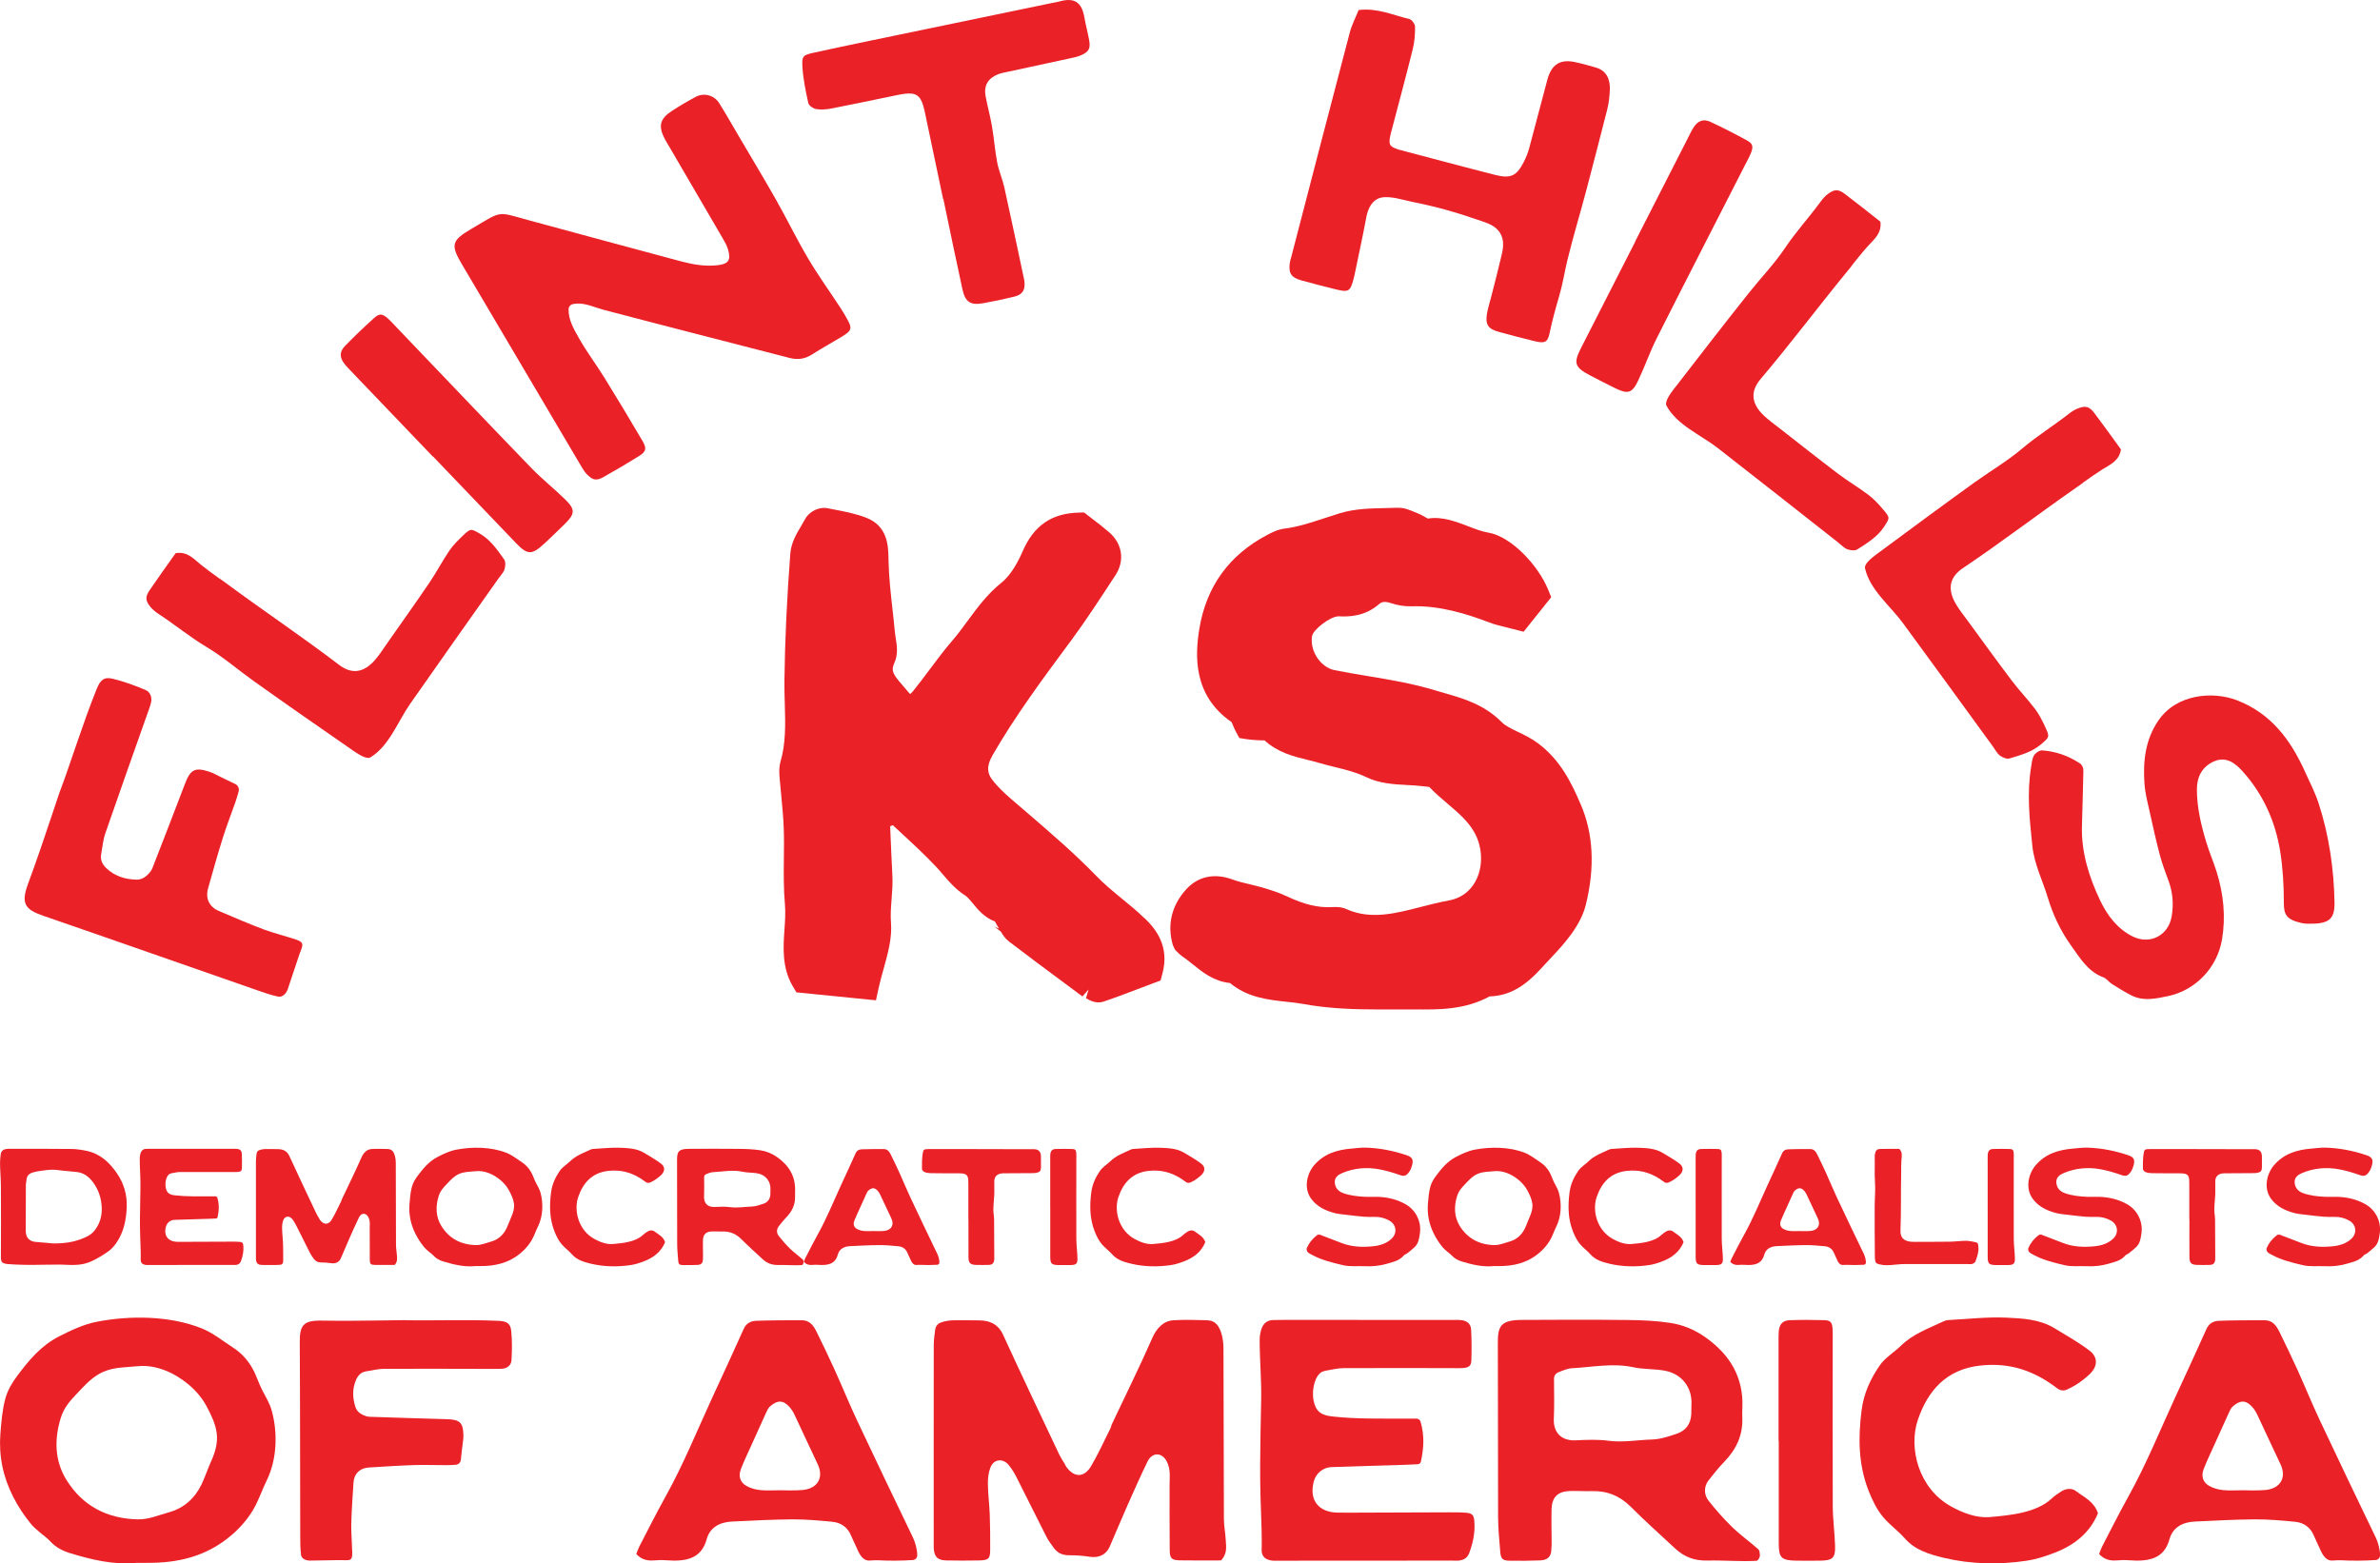 <?xml version="1.0" encoding="UTF-8"?>
<svg id="b" data-name="Layer 1" xmlns="http://www.w3.org/2000/svg" viewBox="0 0 937.66 616">
  <defs>
    <style>
      .c {
        fill: #ea2127;
      }
    </style>
  </defs>
  <g>
    <path class="c" d="M92.67,308.91c1.11.53,1.68,1.8,1.34,2.98-.41,1.45-.79,2.78-1.24,4.08-1.62,4.66-3.45,9.26-4.93,13.97-2.08,6.64-3.97,13.34-5.85,20.04-1.13,4.04.42,7.33,4.22,8.95,5.98,2.55,11.95,5.14,18.03,7.41,3.01,1.12,9.27,2.82,12.34,3.85,3.99,1.34,2.4,2.64,1.12,6.6-1.6,4.96-2.7,7.9-4.3,12.88-.55,1.69-2.06,3.37-3.79,3.02-2.59-.53-5.49-1.54-7.97-2.4-28.18-9.78-56.31-19.72-84.51-29.42-7.35-2.53-8.98-4.87-6.03-12.78,3.52-9.44,6.69-19.02,9.91-28.57.83-2.44,2.69-8.17,2.98-8.72,3.43-9.04,8.73-25.98,13.86-38.73.08-.19.14-.39.22-.57,1.48-3.64,2.94-4.89,6.43-4.04,4.35,1.06,8.6,2.62,12.73,4.36,2,.83,2.81,2.94,2.23,5.2-.41,1.59-1.01,3.13-1.56,4.68-5.48,15.52-11.01,31.02-16.38,46.58-.92,2.67-1.18,5.56-1.67,8.37-.4,2.23.54,4.03,2.1,5.49,3.27,3.07,7.26,4.33,11.68,4.46,2.54.07,4.22-1.39,5.65-3.19.62-.78.95-1.81,1.32-2.76,4.08-10.52,8.18-21.02,12.18-31.57,2.22-5.86,3.93-6.91,9.76-4.98.72.24,1.42.55,2.09.89,2.93,1.5,4.96,2.46,8.05,3.93h0Z"/>
    <path class="c" d="M144.98,298.62c-2.2-.08-5.83-2.85-7.17-3.77-12.65-8.75-25.27-17.53-37.8-26.46-6.25-4.46-12.06-9.53-18.66-13.48-6.6-3.95-12.42-8.78-18.82-12.97-1.18-.77-2.34-1.69-3.24-2.77-2.02-2.46-2.14-3.96-.31-6.66,3.34-4.94,6.84-9.76,10.2-14.53,4.55-.83,7.01,2.12,9.83,4.41,2.34,1.9,4.8,3.67,7.25,5.44.64.46,1.51.92,2.09,1.44,15.65,11.55,30.34,21.35,45.15,32.64,4.34,3.31,9.27,4,14.44-2.1,1.72-2.04,3.17-4.31,4.7-6.5,5.55-7.92,11.16-15.79,16.59-23.8,2.75-4.05,5.03-8.43,7.77-12.49,1.47-2.17,3.39-4.07,5.29-5.89,3.19-3.05,3.27-2.86,6.73-.87,4.25,2.44,6.87,6.36,9.59,10.15.65.91.53,2.73.14,3.94-.41,1.31-1.54,2.4-2.37,3.58-11.62,16.48-23.29,32.92-34.83,49.45-4.84,6.93-8.12,16.42-15.59,21.03-.27.17-.61.24-.99.22Z"/>
    <path class="c" d="M170.54,179.91c-10.48-10.94-20.95-21.88-31.42-32.83-1.13-1.18-2.3-2.33-3.33-3.61-2.01-2.51-2.13-4.83.08-7.1,3.71-3.83,7.59-7.52,11.55-11.09,2.06-1.86,3.22-1.71,5.35.17,1.23,1.08,2.31,2.32,3.44,3.5,17.69,18.49,35.32,37.03,53.1,55.43,4.23,4.38,9.06,8.19,13.42,12.47,3.98,3.92,3.83,5.63-.26,9.65-2.64,2.59-5.3,5.15-8.01,7.67-4.92,4.57-6.64,4.54-11.15-.16-10.91-11.37-21.8-22.76-32.7-34.15l-.06.06Z"/>
    <path class="c" d="M225.54,119.88c-.9.21-1.52,1.02-1.54,1.94-.05,4.28,2.06,7.79,3.94,11.16,3.07,5.5,6.92,10.56,10.24,15.93,5.07,8.19,10.02,16.44,14.9,24.74,1.81,3.07,1.5,4.29-1.4,6.09-4.53,2.83-9.14,5.54-13.8,8.16-2.82,1.59-4.22,1.39-6.46-.82-.77-.76-1.42-1.65-1.97-2.58-15.84-26.78-31.67-53.56-47.47-80.37-4.53-7.68-4.1-9.36,3.85-14.02,12.37-7.26,9.65-6.81,22.88-3.22,19.79,5.36,39.57,10.74,59.37,16.03,4.74,1.27,9.58,2.15,14.55,1.59,4.31-.48,5.39-1.9,4.25-6.05-.48-1.74-1.45-3.36-2.37-4.95-6.89-11.87-13.83-23.71-20.75-35.57-.62-1.06-1.28-2.1-1.85-3.19-2.62-4.97-1.98-7.9,2.65-10.94,3.09-2.03,6.29-3.9,9.55-5.65,3.23-1.73,7.27-.65,9.22,2.45,2.72,4.34,5.23,8.8,7.83,13.21,4.88,8.3,9.86,16.54,14.6,24.92,4.32,7.63,8.15,15.55,12.61,23.09,3.94,6.66,8.48,12.97,12.74,19.45.79,1.2,1.52,2.43,2.23,3.68,2.57,4.5,2.44,5.19-1.83,7.79-3.86,2.35-7.84,4.52-11.65,6.95-2.8,1.79-5.65,2.15-8.8,1.33-24.43-6.32-48.89-12.54-73.3-18.97-3.54-.93-6.86-2.65-10.65-2.45-.53.03-1.05.14-1.59.26h0Z"/>
    <path class="c" d="M371.56,78.41c-2.28-10.87-4.56-21.75-6.86-32.63-.29-1.38-.55-2.78-.96-4.13-1.23-4.06-2.94-5.19-7.2-4.71-1.63.18-3.24.56-4.85.89-8.05,1.65-16.09,3.37-24.17,4.93-1.96.38-4.08.53-6.02.21-1.17-.2-2.83-1.38-3.05-2.38-1.04-4.7-2.03-9.47-2.32-14.26-.26-4.35.28-4.64,4.68-5.61,7.02-1.56,14.07-3.02,21.11-4.49,24.14-5.02,48.29-10.02,72.44-15.03,1.01-.21,2.03-.34,3.02-.62,5.82-1.65,8.83.21,9.86,6.37.5,2.98,1.34,5.91,1.86,8.9.56,3.21-.06,4.46-2.98,5.83-1.46.68-3.11.99-4.7,1.34-8.03,1.76-16.07,3.47-24.11,5.21-1.4.31-2.86.53-4.17,1.06-3.96,1.6-5.61,4.49-4.84,8.64.74,3.97,1.84,7.87,2.52,11.85.81,4.75,1.16,9.58,2.06,14.3.64,3.33,2.08,6.5,2.81,9.81,2.63,11.83,5.11,23.7,7.64,35.55.13.59.26,1.19.3,1.79.25,3.19-.86,4.89-4.12,5.68-3.99.97-8.02,1.82-12.06,2.55-5.07.92-7.16-.39-8.28-5.49-2.6-11.84-5.02-23.72-7.51-35.58-.03,0-.06,0-.09.02h0Z"/>
    <path class="c" d="M535.26,3.95c7.56-.9,13.65,2.07,19.99,3.55.97.22,2.23,1.99,2.24,3.04.04,2.93-.19,5.93-.89,8.77-2.56,10.37-5.36,20.68-8.06,31.01-.3,1.15-.65,2.29-.87,3.45-.63,3.33-.18,4,3.35,5.17.19.06.39.11.59.16,12.52,3.29,25.03,6.67,37.58,9.85,6,1.52,8.37.33,11.14-5.13.88-1.74,1.63-3.58,2.14-5.46,2.43-8.97,4.71-17.99,7.15-26.96,1.53-5.64,4.68-8.22,10.75-6.96,2.81.58,5.61,1.37,8.37,2.18,4.21,1.23,5.68,4.59,5.49,8.84-.12,2.54-.38,5.12-1,7.57-2.65,10.43-5.35,20.85-8.08,31.26-2.44,9.33-5.37,18.83-7.66,28.32-1.13,4.67-1.85,9.46-3.21,14.05-1.42,4.82-2.77,9.72-3.79,14.64-.74,3.58-1.9,4.07-5.74,3.16-4.8-1.15-9.57-2.4-14.33-3.72-4.12-1.14-5.27-2.84-4.61-7.01.37-2.33,1.14-4.6,1.72-6.91,1.4-5.56,2.87-11.11,4.16-16.7.77-3.33.96-6.74-1.64-9.56-2.14-2.32-5.48-3.11-8.36-4.12-3.71-1.31-7.47-2.5-11.26-3.56-4.52-1.27-9.1-2.36-13.71-3.27-3.7-.73-8.84-2.53-12.6-1.74-3.64.86-5.2,4.38-5.83,7.76-1.37,7.36-2.98,14.67-4.49,22-.2.97-.42,1.94-.69,2.88-1.2,4.25-1.93,4.69-6.54,3.57-4.59-1.12-9.17-2.3-13.73-3.56-4.18-1.16-5.25-2.83-4.69-6.98.11-.78.38-1.54.58-2.3,7.66-29.48,15.3-58.98,23.05-88.44.79-3,2.27-5.82,3.48-8.83h0Z"/>
    <path class="c" d="M644.23,95.11c6.88-13.49,13.76-26.99,20.64-40.48.74-1.46,1.44-2.95,2.31-4.33,1.71-2.73,3.86-3.6,6.73-2.26,4.84,2.25,9.59,4.69,14.27,7.25,2.44,1.33,2.67,2.48,1.6,5.11-.61,1.51-1.43,2.94-2.17,4.4-11.63,22.79-23.33,45.54-34.85,68.38-2.74,5.44-4.75,11.26-7.36,16.77-2.39,5.05-4.05,5.47-9.19,2.94-3.31-1.64-6.61-3.31-9.88-5.04-5.93-3.14-6.47-4.77-3.52-10.58,7.14-14.05,14.31-28.08,21.47-42.12l-.07-.04Z"/>
    <path class="c" d="M656.39,158.88c.19-2.19,3.14-5.68,4.14-6.96,9.39-12.18,18.81-24.33,28.38-36.37,4.77-6.01,10.14-11.55,14.42-17.94,4.29-6.38,9.41-11.95,13.92-18.12.83-1.14,1.81-2.25,2.93-3.09,2.56-1.89,4.06-1.93,6.67.03,4.76,3.59,9.39,7.33,13.98,10.93.59,4.58-2.48,6.89-4.91,9.59-2.02,2.24-3.91,4.61-5.8,6.96-.5.62-.99,1.46-1.54,2.01-12.35,15.03-22.88,29.19-34.92,43.39-3.53,4.17-4.48,9.05,1.35,14.53,1.94,1.82,4.14,3.38,6.25,5.03,7.62,5.95,15.19,11.96,22.9,17.8,3.91,2.95,8.16,5.45,12.07,8.41,2.09,1.58,3.89,3.59,5.61,5.59,2.88,3.34,2.69,3.41.52,6.76-2.65,4.11-6.7,6.53-10.63,9.05-.94.6-2.75.38-3.94-.06-1.29-.48-2.32-1.66-3.45-2.55-15.85-12.45-31.67-24.95-47.58-37.33-6.67-5.19-15.98-8.96-20.2-16.66-.15-.28-.2-.62-.17-1Z"/>
    <path class="c" d="M734.86,222.91c.78-2.05,4.57-4.6,5.88-5.57,12.35-9.16,24.72-18.29,37.21-27.28,6.23-4.48,12.9-8.36,18.76-13.34,5.86-4.98,12.31-8.93,18.33-13.65,1.11-.87,2.35-1.68,3.67-2.17,2.98-1.13,4.44-.75,6.41,1.85,3.6,4.75,7.05,9.61,10.48,14.32-.68,4.57-4.26,5.96-7.34,7.89-2.55,1.61-5.01,3.37-7.48,5.12-.64.46-1.35,1.13-2.03,1.51-15.97,11.11-29.96,21.87-45.41,32.26-4.53,3.05-6.77,7.49-2.65,14.35,1.37,2.29,3.06,4.38,4.64,6.54,5.71,7.8,11.37,15.65,17.2,23.36,2.95,3.91,6.37,7.47,9.33,11.38,1.58,2.09,2.76,4.52,3.88,6.91,1.86,4,1.66,4.02-1.34,6.65-3.67,3.24-8.23,4.46-12.7,5.81-1.07.32-2.75-.38-3.77-1.13-1.11-.81-1.78-2.23-2.63-3.39-11.87-16.3-23.69-32.63-35.63-48.87-5-6.81-12.94-12.97-14.9-21.53-.07-.31-.03-.65.11-1.01Z"/>
    <path class="c" d="M819.27,300.67c1.01.65,1.56,1.83,1.53,3.03-.19,7.66-.33,14.59-.56,21.52-.34,10.49,2.75,20.29,7.16,29.56,2.79,5.87,6.77,11.23,12.85,14.22,6.82,3.35,14.03-.4,15.32-7.88.81-4.67.5-9.38-1.19-13.97-1.25-3.4-2.55-6.79-3.47-10.3-1.44-5.47-2.67-10.99-3.89-16.51-.84-3.78-1.86-7.58-2.14-11.4-.64-8.88.25-17.31,5.38-24.92,7.15-10.59,21.5-11.79,31.08-8.08,13.4,5.18,21.13,15.57,26.84,28.28,1.84,4.09,3.95,8.12,5.32,12.37,4.12,12.72,6,25.81,6.24,39.08.12,6.91-2.61,8.48-10.76,8.29-.77-.02-1.55-.1-2.3-.28-6.1-1.4-6.91-3.46-6.91-8.13,0-6.67-.37-13.45-1.43-20.05-1.91-11.95-6.8-22.73-14.94-31.72-2.91-3.22-6.47-5.8-11.07-3.81-4.64,2.01-6.8,5.97-6.81,11-.01,7.16,1.65,14.14,3.73,20.99,1.19,3.93,2.85,7.72,4.07,11.65,2.71,8.73,3.6,17.62,2.09,26.56-1.94,11.43-10.75,20.12-21.25,22.31-4.72.98-9.64,2.14-14.43-.27-2.66-1.34-5.2-2.94-7.73-4.53-1.18-.74-2.08-2.14-3.31-2.59-6.1-2.25-9.22-7.6-12.78-12.57-4.06-5.67-7.07-12.01-9.08-18.69-2.06-6.84-5.38-13.26-6.14-20.54-1.08-10.36-2.21-20.69-.5-31,.26-1.59.39-3.34,1.16-4.64.6-1,2.12-2.05,3.19-1.98,5.35.35,10.28,2.12,14.73,5.02h0Z"/>
  </g>
  <g>
    <g>
      <g>
        <path class="c" d="M.29,454.68c.11-.91.79-1.64,1.68-1.84.44-.1.86-.18,1.28-.18,8.34-.02,16.67-.04,25.01.06,2.01.02,4.04.36,6.01.78,5.21,1.13,8.82,4.5,11.73,8.71,2.77,4,4.1,8.47,3.93,13.35-.18,5.05-1.15,9.89-4.07,14.14-.85,1.24-1.9,2.44-3.11,3.31-1.98,1.42-4.1,2.71-6.31,3.77-2.52,1.21-4.92,1.65-7.83,1.65-2.39,0-4.49-.24-6.94-.14-.86.04-2.37,0-3.24.03-4.19.12-8.29.12-12.58-.07-4.75-.21-5.53-.33-5.5-3.01.07-9.32.05-18.65,0-27.98-.02-3.04-.32-6.07-.34-9.1-.01-1.13.14-2.26.29-3.46h0ZM21.09,489.94c4.56.02,7.84-.59,10.74-1.68,1.91-.71,3.79-1.5,5.17-3.11,2.25-2.64,3.19-5.85,3.09-9.14-.11-3.63-1.17-7.14-3.43-10.16-1.63-2.19-3.64-3.75-6.45-4.06-1.85-.2-3.7-.36-5.55-.54-1.34-.13-2.69-.37-4.03-.36-1.51.02-3.03.23-4.54.44-1.08.15-2.18.33-3.22.66-1.28.4-2.24,1.19-2.4,2.66-.08.75-.27,1.49-.28,2.24-.04,5.51-.04,11.03-.05,16.54,0,.68-.03,1.36.02,2.03.15,2.31,1.53,3.69,3.84,3.88,2.36.19,4.72.4,7.08.61h0Z"/>
        <path class="c" d="M85.65,472c.77,2.6.64,5.05.07,7.62-.06.27-.3.48-.59.49-.8.04-1.49.08-2.19.1-4.74.15-9.48.27-14.23.44-1.57.06-2.91,1.14-3.33,2.65-.98,3.54.81,5.93,4.48,6,.68.01,1.36.02,2.04.01,6.38-.02,12.75-.05,19.13-.07,1.1,0,2.21-.01,3.31.08,1.15.1,1.45.44,1.54,1.6.17,2.05-.22,4-.93,5.95-.35.96-.93,1.35-1.79,1.51-.49.09-1.02.03-1.53.03-10.88,0-21.76.02-32.65.02-.85,0-1.74.11-2.6-.32-.59-.29-.94-.92-.94-1.58,0-1.24.03-2.6-.02-3.96-.15-4.22-.31-8.39-.28-12.61.03-3.98.1-7.96.19-11.95.09-3.85-.28-7.68-.28-11.52-.02-.66.11-1.34.29-1.98.34-1.17,1.12-1.86,2.42-1.84.68,0,1.36-.03,2.04-.03,10.71,0,21.43,0,32.14,0,.42,0,.85-.02,1.27.01,1.24.1,1.98.66,2.05,1.81.1,1.94.11,3.9.05,5.84-.04,1.07-.48,1.39-1.67,1.48-.68.05-1.36.01-2.04.01-6.89,0-13.77-.03-20.66,0-1.08,0-2.16.3-3.24.47-.25.04-.5.11-.73.21-1.3.56-2.11,3.22-1.66,5.51.4,2.06,1.44,2.77,3.52,3,4.65.52,9.32.4,13.98.41.67,0,1.33,0,2.07,0,.35,0,.66.22.76.56h0Z"/>
        <path class="c" d="M155.47,498.41c-2.57,0-5.21.03-7.84-.01-1.57-.03-1.92-.37-1.94-1.93-.04-4.17-.02-8.34-.03-12.51,0-.9.09-1.81-.03-2.69-.1-.72-.33-1.5-.75-2.08-1.02-1.42-2.64-1.17-3.4.4-1.34,2.75-2.58,5.55-3.82,8.35-1.16,2.61-2.25,5.26-3.39,7.88-.65,1.48-2.05,2.17-3.76,1.91-1.29-.2-2.58-.3-3.89-.29-1.25,0-2.21-.37-2.9-1.32-.54-.73-1.09-1.46-1.5-2.25-1.9-3.73-3.74-7.49-5.63-11.22-.4-.8-.88-1.58-1.44-2.29-1.12-1.43-2.9-1.26-3.54.4-.37.96-.5,2.06-.48,3.1.03,1.94.28,3.89.36,5.83.08,2.2.09,4.41.08,6.62,0,1.83-.28,2.08-2.24,2.11-2.04.03-4.08.05-6.13,0-1.63-.04-2.24-.68-2.36-2.25-.02-.33-.01-.65-.01-.98,0-12.59-.02-25.17,0-37.76,0-1,.15-1.99.28-2.95.07-.55.42-1.03.93-1.24,1-.41,1.97-.5,2.98-.48,1.53.02,3.06-.03,4.59.02,2.01.06,3.51.8,4.39,2.71,3.52,7.67,7.14,15.29,10.75,22.92.21.45.71,1.2.96,1.63.1.17.16.36.27.52,1.49,2.15,3.44,2.19,4.77-.07,1.37-2.34,2.48-4.81,3.7-7.24.11-.22.12-.48.23-.7,2.59-5.48,5.28-10.92,7.72-16.47.82-1.87,2.14-3.23,4.01-3.34,2.12-.13,4.25-.06,6.37,0,1.67.05,2.38,1.15,2.82,2.76.23.85.32,1.76.33,2.64.04,10.79.04,21.58.08,32.37,0,1.37.29,2.74.36,4.12.06,1.21.32,2.47-.89,3.79h0Z"/>
        <path class="c" d="M174.61,497.03c-1.5-.46-2.8-1.15-3.88-2.34-.57-.62-1.3-1.09-1.93-1.65-.58-.51-1.19-1-1.67-1.59-2.59-3.19-4.6-6.89-5.43-10.94-.42-2.03-.53-4.11-.37-6.18.17-2.18.37-4.63.96-6.74.43-1.55,1.26-2.95,2.21-4.23,2.26-3.03,4.56-5.8,7.99-7.56,2.29-1.17,4.73-2.32,7.27-2.81,6.29-1.2,13.76-1.14,19.78,1.25,2.24.89,4.08,2.43,6.08,3.71,1.54.99,2.77,2.37,3.66,3.96.73,1.29,1.14,2.73,1.82,4.05.7,1.36,1.46,2.55,1.87,4.06,1.14,4.23.94,9.26-1,13.19-.9,1.81-1.55,3.86-2.57,5.57-1.08,1.8-2.42,3.35-4.01,4.73-4.77,4.13-10.24,5.4-16.24,5.35-.6,0-1.19,0-1.79,0-4.39.44-8.57-.56-12.73-1.83ZM187.43,461.47c-2.28.24-4.42.14-6.58,1.09-1.91.84-3.32,2.37-4.72,3.86-1.47,1.55-2.67,2.79-3.32,4.9-1.25,4.07-1.14,8.14,1.05,11.7,3.06,4.99,7.76,7.45,13.61,7.57,2.1.04,3.97-.81,5.91-1.34,2.83-.77,4.94-2.64,6.22-5.32.67-1.41,1.14-2.9,1.79-4.32.77-1.69,1.34-3.54,1.09-5.42-.24-1.82-1.1-3.57-1.96-5.17-.85-1.58-2.06-2.97-3.44-4.11-2.62-2.19-6.15-3.81-9.63-3.44h0Z"/>
        <path class="c" d="M254.42,465.76c-.78-.56-1.49-1.08-2.24-1.55-3.86-2.39-7.91-3.37-12.55-2.85-6.45.71-9.95,4.79-11.83,10.3-1.81,5.33.08,13.05,6.32,16.49,2.19,1.21,4.78,2.24,7.34,2.02,3.87-.33,8.93-.79,11.86-3.6.49-.47,1.08-.83,1.64-1.22.94-.65,2.11-.73,2.89-.13,1.52,1.17,3.46,1.98,4.18,4.22-1.54,3.75-4.5,6.05-8.17,7.48-1.72.67-3.49,1.26-5.33,1.54-5.19.78-10.61.69-15.72-.53-2.84-.68-5.53-1.48-7.49-3.71-1.26-1.43-2.82-2.52-4.04-3.96-1.28-1.5-2.13-3.29-2.85-5.11-1.94-4.93-2-10.02-1.33-15.28.41-3.26,1.69-5.98,3.43-8.51,1.04-1.51,2.76-2.51,4.11-3.82,2.27-2.21,5.16-3.23,7.91-4.52.3-.14.64-.28.96-.3,3.72-.2,7.46-.64,11.16-.47,3.08.14,6.28.3,9.08,1.99,2.25,1.36,4.55,2.66,6.65,4.24,1.74,1.32,1.62,3.1-.04,4.62-.75.69-1.57,1.32-2.43,1.88-.54.35-1.12.62-1.76.93-.56.27-1.24.22-1.75-.15Z"/>
        <path class="c" d="M316.57,497.58c-.15.5-.42.89-.65.9-3.13.18-6.18-.12-9.32-.05-2.52.06-4.45-.71-6.19-2.33-2.79-2.61-5.65-5.14-8.34-7.84-2.11-2.12-4.54-3.13-7.5-3.03-1.36.04-2.72-.06-4.08-.02-2.33.06-3.44,1.13-3.54,3.41-.05,1.18,0,2.39-.01,3.5-.01,1.68.1,3.04-.04,4.52-.11,1.16-.84,1.72-2.1,1.76-1.95.07-3.91.1-5.87.06-1.28-.03-1.62-.37-1.73-1.69-.18-2.18-.4-4.37-.41-6.56-.04-11.03,0-22.05-.05-33.08-.01-3.16.43-4.43,4.51-4.46,6.72-.04,13.45-.06,20.17.01,2.71.03,5.43.14,8.11.55,2.42.37,4.69,1.31,6.74,2.77,4.63,3.3,7.23,7.6,6.97,13.42-.03.6-.04,1.21-.01,1.82.15,3.35-1.17,6.09-3.49,8.46-1.06,1.08-2,2.29-2.94,3.49-.88,1.12-.89,2.69,0,3.81,1.37,1.74,2.84,3.43,4.43,4.98,1.57,1.53,3.37,2.82,5.02,4.27.31.28.29.73.34,1.31ZM277.41,463.83c.01,2.63.08,5.13-.03,7.63-.11,2.52,1.31,4.26,4.23,4.11,2.04-.11,4.11-.19,6.12.08,2.81.37,5.55-.16,8.32-.23,1.57-.04,3.15-.59,4.66-1.09,1.78-.59,2.74-1.93,2.8-3.83.02-.59,0-1.19.03-1.78.15-3.13-1.76-5.84-5.25-6.42-1.91-.32-3.9-.21-5.79-.62-3.91-.84-7.77-.02-11.64.18-.87.04-1.72.42-2.63.77-.5.19-.83.67-.82,1.2Z"/>
        <path class="c" d="M369.27,498.34c-2.22.14-4.5.15-6.61.04-.52-.03-1.04.02-1.56.05-1.45.1-2.09-1.41-2.62-2.65-.29-.69-.66-1.34-.93-2.03-.65-1.63-1.91-2.54-3.63-2.7-2.52-.24-5.06-.47-7.6-.45-3.81.02-7.62.24-11.43.41-2.33.11-4.21,1.1-4.82,3.35-1.06,3.87-4.1,4.28-7.78,4.01-.77-.06-1.54-.02-2.3.04-1.31.1-2.39-.22-3.31-1.22.2-.51.35-.98.57-1.41,1.64-3.16,3.23-6.34,4.97-9.46,3.43-6.16,6.06-12.69,9-19.07,1.98-4.28,3.96-8.56,5.89-12.87.48-1.08,1.37-1.5,2.39-1.53,2.89-.11,5.78-.1,8.67-.1,1.51,0,2.23,1.06,2.79,2.2,1.17,2.38,2.32,4.77,3.42,7.18,1.47,3.24,2.8,6.54,4.32,9.76,3.49,7.42,7.04,14.82,10.6,22.21.39.81.82,2.24.8,3.38,0,.46-.37.84-.83.87ZM348.37,485.01c2.87-.3,4-2.42,2.8-4.93-1.5-3.14-2.94-6.3-4.43-9.44-.25-.52-.57-1.02-.96-1.45-1.18-1.31-2.27-1.32-3.69-.06-.36.32-.56.82-.77,1.27-.9,1.95-1.78,3.92-2.66,5.88-.71,1.58-1.47,3.15-2.09,4.76-.51,1.33-.15,2.5,1.03,3.18.77.44,1.72.71,2.61.8,1.26.14,2.55.04,3.82.04,0,0,2.9.1,4.33-.05Z"/>
        <path class="c" d="M381.51,480.43c0-4.6,0-9.19,0-13.79,0-.59.01-1.17-.04-1.76-.15-1.75-.75-2.35-2.51-2.52-.67-.06-1.36-.05-2.04-.05-3.4-.02-6.8,0-10.2-.06-.83-.01-1.7-.13-2.46-.43-.46-.18-1.03-.8-1.03-1.22-.02-1.99-.02-4,.27-5.97.26-1.78.51-1.85,2.37-1.87,2.97-.03,5.95-.03,8.92-.02,10.2.02,20.4.05,30.6.07.42,0,.85.03,1.27,0,2.5-.17,3.56.83,3.45,3.42-.05,1.25.04,2.51,0,3.76-.05,1.35-.4,1.8-1.7,2.11-.65.15-1.34.14-2.02.14-3.4.03-6.8.04-10.2.06-.59,0-1.2-.03-1.78.07-1.74.31-2.65,1.34-2.69,3.09-.04,1.67.08,3.34.01,5.01-.07,1.99-.35,3.98-.38,5.97-.02,1.4.29,2.81.3,4.21.06,5.01.05,10.03.07,15.04,0,.25,0,.5-.03.75-.17,1.31-.77,1.91-2.15,1.95-1.7.05-3.4.05-5.1,0-2.13-.06-2.87-.77-2.89-2.93-.04-5.01-.01-10.03-.01-15.04-.01,0-.02,0-.04,0h0Z"/>
        <path class="c" d="M413.76,475.65c0-6.26,0-12.53,0-18.79,0-.68-.02-1.36.04-2.03.12-1.33.75-2.05,2.05-2.1,2.2-.08,4.42-.07,6.62,0,1.15.03,1.45.41,1.55,1.58.06.67.03,1.35.03,2.03,0,10.58-.04,21.17,0,31.75.01,2.52.37,5.04.44,7.56.07,2.31-.46,2.78-2.83,2.81-1.53.02-3.06.02-4.59,0-2.78-.04-3.28-.54-3.29-3.24,0-6.52,0-13.03,0-19.56h-.03Z"/>
        <path class="c" d="M467.25,465.76c-.78-.56-1.49-1.08-2.24-1.55-3.86-2.39-7.91-3.37-12.55-2.85-6.45.71-9.95,4.79-11.83,10.3-1.81,5.33.08,13.05,6.32,16.49,2.19,1.21,4.78,2.24,7.34,2.02,3.87-.33,8.93-.79,11.86-3.6.49-.47,1.08-.83,1.64-1.22.94-.65,2.11-.73,2.89-.13,1.52,1.17,3.46,1.98,4.18,4.22-1.54,3.75-4.5,6.05-8.17,7.48-1.72.67-3.49,1.26-5.33,1.54-5.19.78-10.61.69-15.72-.53-2.84-.68-5.53-1.48-7.49-3.71-1.26-1.43-2.82-2.52-4.04-3.96-1.28-1.5-2.13-3.29-2.85-5.11-1.94-4.93-2-10.02-1.33-15.28.41-3.26,1.69-5.98,3.43-8.51,1.04-1.51,2.76-2.51,4.11-3.82,2.27-2.21,5.16-3.23,7.91-4.52.3-.14.64-.28.96-.3,3.72-.2,7.46-.64,11.16-.47,3.08.14,6.28.3,9.08,1.99,2.25,1.36,4.55,2.66,6.65,4.24,1.74,1.32,1.62,3.1-.04,4.62-.75.69-1.57,1.32-2.43,1.88-.54.35-1.12.62-1.76.93-.56.27-1.24.22-1.75-.15Z"/>
      </g>
      <g>
        <path class="c" d="M520.19,486.57c2.96,1.13,5.64,2.14,8.31,3.19,4.04,1.58,8.29,1.73,12.51,1.29,2.67-.28,5.32-1.09,7.32-3.05,2.25-2.2,1.78-5.52-.96-7.06-1.71-.96-3.59-1.49-5.61-1.46-1.5.02-3,.06-4.49-.07-2.33-.19-4.65-.48-6.97-.76-1.59-.19-3.21-.32-4.74-.74-3.55-.98-6.71-2.49-8.97-5.54-3.14-4.25-1.63-10.01,1.14-13.24,3.87-4.51,8.99-6.09,14.73-6.56,1.85-.15,3.71-.42,5.56-.37,5.53.15,10.89,1.22,16.1,2.96,2.71.9,2.95,2.19,1.75,5.34-.11.3-.26.59-.43.86-1.39,2.18-2.3,2.22-4.12,1.57-2.6-.92-5.29-1.71-8.01-2.21-4.92-.9-9.8-.49-14.43,1.45-1.65.69-3.15,1.72-3.01,3.79.14,2.09,1.39,3.48,3.35,4.17,2.79.99,5.74,1.31,8.7,1.44,1.7.08,3.41-.05,5.1.02,3.78.15,7.37,1.03,10.64,2.85,4.19,2.33,6.36,6.97,5.76,11.36-.27,1.98-.5,4.05-2.1,5.59-.89.85-1.87,1.62-2.83,2.39-.45.36-1.12.51-1.47.93-1.72,2.07-4.23,2.54-6.66,3.25-2.77.8-5.66,1.1-8.54.96-2.95-.14-5.91.27-8.86-.44-4.19-1.01-8.37-2-12.15-4.08-.58-.32-1.25-.61-1.65-1.09-.31-.37-.51-1.11-.33-1.52.88-2.04,2.24-3.71,3.99-5.05.39-.3.93-.36,1.39-.18Z"/>
        <path class="c" d="M575.84,497.03c-1.5-.46-2.8-1.15-3.88-2.34-.57-.62-1.3-1.09-1.93-1.65-.58-.51-1.19-1-1.67-1.59-2.59-3.19-4.59-6.89-5.43-10.94-.42-2.03-.53-4.11-.37-6.18.17-2.18.37-4.63.95-6.74.43-1.55,1.26-2.95,2.21-4.23,2.26-3.03,4.55-5.8,7.99-7.56,2.29-1.17,4.73-2.32,7.27-2.81,6.29-1.2,13.76-1.14,19.78,1.25,2.24.89,4.08,2.43,6.08,3.71,1.54.99,2.77,2.37,3.66,3.96.72,1.29,1.14,2.73,1.81,4.05.7,1.36,1.46,2.55,1.87,4.06,1.14,4.23.94,9.26-1,13.19-.9,1.81-1.55,3.86-2.57,5.57-1.08,1.8-2.42,3.35-4.02,4.73-4.77,4.13-10.24,5.4-16.24,5.35-.6,0-1.19,0-1.79,0-4.39.44-8.57-.56-12.73-1.83ZM582.08,462.56c-1.91.84-3.32,2.37-4.72,3.86-1.47,1.55-2.67,2.79-3.32,4.9-1.25,4.07-1.14,8.14,1.04,11.7,3.06,4.99,7.76,7.45,13.61,7.57,2.1.04,3.97-.81,5.91-1.34,2.83-.77,4.94-2.64,6.21-5.32.68-1.41,1.14-2.9,1.79-4.32.77-1.69,1.33-3.54,1.09-5.42-.24-1.82-1.1-3.57-1.96-5.17-.85-1.58-2.06-2.97-3.44-4.11-2.62-2.19-6.15-3.81-9.63-3.44-2.28.24-4.42.14-6.58,1.09Z"/>
        <path class="c" d="M657.41,465.91c-.57.27-1.25.22-1.75-.15-.78-.56-1.49-1.08-2.24-1.55-3.86-2.39-7.91-3.37-12.55-2.85-6.44.71-9.95,4.79-11.82,10.3-1.82,5.33.08,13.05,6.32,16.49,2.19,1.21,4.79,2.24,7.34,2.02,3.86-.33,8.93-.79,11.86-3.6.49-.47,1.09-.83,1.64-1.22.94-.65,2.11-.73,2.89-.13,1.52,1.17,3.46,1.98,4.18,4.22-1.54,3.75-4.5,6.05-8.17,7.48-1.72.67-3.49,1.26-5.33,1.54-5.19.78-10.61.69-15.72-.53-2.84-.68-5.53-1.48-7.49-3.71-1.26-1.43-2.82-2.52-4.04-3.96-1.28-1.5-2.13-3.29-2.85-5.11-1.94-4.93-2-10.02-1.33-15.28.41-3.26,1.7-5.98,3.43-8.51,1.03-1.51,2.76-2.51,4.1-3.82,2.27-2.21,5.16-3.23,7.92-4.52.3-.14.63-.28.96-.3,3.72-.2,7.46-.64,11.17-.47,3.08.14,6.28.3,9.08,1.99,2.25,1.36,4.55,2.66,6.65,4.24,1.74,1.32,1.62,3.1-.04,4.62-.75.69-1.57,1.32-2.43,1.88-.54.35-1.12.62-1.76.93h0Z"/>
        <path class="c" d="M668.04,475.65c0-6.26,0-12.53,0-18.79,0-.68-.02-1.36.04-2.03.12-1.33.74-2.05,2.05-2.1,2.2-.08,4.42-.07,6.62,0,1.15.03,1.45.41,1.55,1.58.06.67.03,1.35.03,2.03,0,10.58-.04,21.17,0,31.75,0,2.52.37,5.04.44,7.56.07,2.31-.47,2.78-2.84,2.81-1.53.02-3.06.02-4.59,0-2.78-.04-3.28-.54-3.29-3.24,0-6.52,0-13.03,0-19.56h-.04Z"/>
        <path class="c" d="M734.27,498.34c-2.21.14-4.5.15-6.61.04-.52-.03-1.03.02-1.55.05-1.45.1-2.1-1.41-2.62-2.65-.29-.69-.66-1.34-.93-2.03-.65-1.63-1.91-2.54-3.63-2.7-2.53-.24-5.06-.47-7.6-.45-3.81.02-7.62.24-11.43.41-2.33.11-4.21,1.1-4.82,3.35-1.06,3.87-4.1,4.28-7.78,4.01-.77-.06-1.54-.02-2.3.04-1.31.1-2.39-.22-3.3-1.22.2-.51.35-.98.57-1.41,1.64-3.16,3.23-6.34,4.97-9.46,3.43-6.16,6.06-12.69,9-19.07,1.98-4.28,3.96-8.56,5.89-12.87.48-1.08,1.37-1.5,2.39-1.53,2.89-.11,5.78-.1,8.67-.1,1.51,0,2.23,1.06,2.79,2.2,1.17,2.38,2.32,4.77,3.42,7.18,1.47,3.24,2.8,6.54,4.32,9.76,3.49,7.42,7.04,14.82,10.6,22.21.39.81.82,2.24.8,3.38,0,.46-.37.84-.83.87ZM713.37,485.01c2.87-.3,4-2.42,2.81-4.93-1.5-3.14-2.94-6.3-4.43-9.44-.25-.52-.57-1.02-.95-1.45-1.18-1.31-2.28-1.32-3.69-.06-.36.32-.56.82-.77,1.27-.9,1.95-1.78,3.92-2.66,5.88-.71,1.58-1.47,3.15-2.1,4.76-.51,1.33-.15,2.5,1.03,3.18.77.44,1.71.71,2.61.8,1.26.14,2.55.04,3.82.04,0,0,2.9.1,4.33-.05Z"/>
        <path class="c" d="M739.07,497.52c-.5-.76-.43-2.65-.43-3.32-.06-6.36-.09-12.72-.06-19.08.02-3.17.35-6.35.11-9.52-.24-3.17.01-6.29-.1-9.45-.02-.59.01-1.19.16-1.76.35-1.27.83-1.67,2.18-1.69,2.46-.05,4.93-.01,7.34-.01,1.36,1.34.95,2.88.85,4.37-.08,1.25-.1,2.5-.11,3.74,0,.33.05.73.01,1.05-.18,8.04.01,15.34-.28,23.04-.08,2.26.86,4.09,4.15,4.38,1.1.1,2.21.04,3.32.04,4-.01,8,0,12-.06,2.03-.04,4.05-.31,6.08-.35,1.08-.02,2.18.18,3.25.39,1.79.35,1.75.42,1.9,2.07.19,2.02-.51,3.84-1.15,5.66-.15.44-.8.83-1.3.99-.54.17-1.18.05-1.78.05-8.34,0-16.68-.03-25.02,0-3.49.01-7.49,1.17-10.82-.26-.12-.05-.22-.15-.31-.28Z"/>
        <path class="c" d="M783.09,475.65c0-6.26,0-12.53,0-18.79,0-.68-.02-1.36.04-2.03.12-1.33.74-2.05,2.05-2.1,2.2-.08,4.42-.07,6.62,0,1.15.03,1.45.41,1.55,1.58.06.67.03,1.35.03,2.03,0,10.58-.04,21.17,0,31.75,0,2.52.37,5.04.44,7.56.07,2.31-.47,2.78-2.84,2.81-1.53.02-3.06.02-4.59,0-2.78-.04-3.28-.54-3.29-3.24,0-6.52,0-13.03,0-19.56h-.04Z"/>
        <path class="c" d="M804.46,486.57c2.96,1.13,5.64,2.14,8.31,3.19,4.04,1.58,8.29,1.73,12.51,1.29,2.67-.28,5.32-1.09,7.32-3.05,2.25-2.2,1.78-5.52-.96-7.06-1.71-.96-3.59-1.49-5.61-1.46-1.5.02-3,.06-4.49-.07-2.33-.19-4.65-.48-6.97-.76-1.59-.19-3.21-.32-4.74-.74-3.55-.98-6.71-2.49-8.97-5.54-3.14-4.25-1.63-10.01,1.14-13.24,3.87-4.51,8.99-6.09,14.73-6.56,1.85-.15,3.71-.42,5.56-.37,5.53.15,10.89,1.22,16.1,2.96,2.71.9,2.95,2.19,1.75,5.34-.11.3-.26.59-.43.86-1.39,2.18-2.3,2.22-4.12,1.57-2.6-.92-5.29-1.71-8.01-2.21-4.92-.9-9.8-.49-14.43,1.45-1.65.69-3.15,1.72-3.01,3.79.14,2.09,1.39,3.48,3.35,4.17,2.79.99,5.74,1.31,8.7,1.44,1.7.08,3.41-.05,5.1.02,3.78.15,7.37,1.03,10.64,2.85,4.19,2.33,6.36,6.97,5.76,11.36-.27,1.98-.5,4.05-2.1,5.59-.89.85-1.87,1.62-2.83,2.39-.45.36-1.12.51-1.47.93-1.72,2.07-4.23,2.54-6.66,3.25-2.77.8-5.66,1.1-8.54.96-2.95-.14-5.91.27-8.86-.44-4.19-1.01-8.37-2-12.15-4.08-.58-.32-1.25-.61-1.65-1.09-.31-.37-.51-1.11-.33-1.52.88-2.04,2.24-3.71,3.99-5.05.39-.3.93-.36,1.39-.18Z"/>
        <path class="c" d="M862.53,480.43c0-4.6,0-9.19,0-13.79,0-.59.01-1.17-.04-1.76-.15-1.75-.75-2.35-2.51-2.52-.67-.06-1.36-.05-2.04-.05-3.4-.02-6.8,0-10.2-.06-.83-.01-1.7-.13-2.46-.43-.45-.18-1.03-.8-1.03-1.22-.02-1.99-.02-4,.27-5.97.26-1.78.51-1.85,2.37-1.87,2.97-.03,5.95-.03,8.92-.02,10.2.02,20.4.05,30.6.07.42,0,.85.03,1.28,0,2.5-.17,3.56.83,3.45,3.42-.05,1.25.04,2.51,0,3.76-.05,1.35-.4,1.8-1.7,2.11-.65.15-1.35.14-2.02.14-3.4.03-6.8.04-10.2.06-.59,0-1.2-.03-1.78.07-1.74.31-2.65,1.34-2.69,3.09-.04,1.67.08,3.34.01,5.01-.07,1.99-.35,3.98-.38,5.97-.02,1.4.29,2.81.3,4.21.06,5.01.05,10.03.07,15.04,0,.25,0,.5-.03.75-.17,1.31-.76,1.91-2.15,1.95-1.7.05-3.4.05-5.1,0-2.13-.06-2.86-.77-2.89-2.93-.05-5.01-.01-10.03-.01-15.04-.02,0-.03,0-.04,0h0Z"/>
        <path class="c" d="M898.35,486.57c2.96,1.13,5.64,2.14,8.31,3.19,4.04,1.58,8.29,1.73,12.51,1.29,2.67-.28,5.32-1.09,7.32-3.05,2.25-2.2,1.78-5.52-.96-7.06-1.71-.96-3.59-1.49-5.61-1.46-1.5.02-3,.06-4.49-.07-2.33-.19-4.65-.48-6.97-.76-1.59-.19-3.21-.32-4.74-.74-3.55-.98-6.71-2.49-8.97-5.54-3.14-4.25-1.63-10.01,1.14-13.24,3.87-4.51,8.99-6.09,14.73-6.56,1.85-.15,3.71-.42,5.56-.37,5.53.15,10.89,1.22,16.1,2.96,2.71.9,2.95,2.19,1.75,5.34-.11.3-.26.59-.43.86-1.39,2.18-2.3,2.22-4.12,1.57-2.6-.92-5.29-1.71-8.01-2.21-4.92-.9-9.8-.49-14.43,1.45-1.65.69-3.15,1.72-3.01,3.79.14,2.09,1.39,3.48,3.35,4.17,2.79.99,5.74,1.31,8.7,1.44,1.7.08,3.41-.05,5.1.02,3.78.15,7.37,1.03,10.64,2.85,4.19,2.33,6.36,6.97,5.76,11.36-.27,1.98-.49,4.05-2.1,5.59-.89.85-1.87,1.62-2.83,2.39-.45.36-1.12.51-1.47.93-1.72,2.07-4.23,2.54-6.66,3.25-2.77.8-5.66,1.1-8.54.96-2.95-.14-5.91.27-8.86-.44-4.19-1.01-8.37-2-12.15-4.08-.58-.32-1.25-.61-1.65-1.09-.31-.37-.51-1.11-.33-1.52.88-2.04,2.24-3.71,3.99-5.05.39-.3.93-.36,1.39-.18Z"/>
      </g>
    </g>
    <g>
      <path class="c" d="M54.04,615.78c-9.1.92-17.76-1.17-26.38-3.79-3.12-.95-5.81-2.39-8.03-4.84-1.17-1.29-2.69-2.26-4-3.42-1.19-1.06-2.47-2.06-3.46-3.3-5.37-6.61-9.52-14.28-11.24-22.67-.86-4.21-1.11-8.53-.78-12.81.35-4.52.77-9.6,1.98-13.97.89-3.21,2.61-6.11,4.58-8.76,4.68-6.28,9.44-12.01,16.56-15.65,4.75-2.43,9.8-4.81,15.07-5.81,13.03-2.49,28.51-2.36,40.99,2.59,4.65,1.85,8.45,5.03,12.59,7.7,3.19,2.05,5.73,4.9,7.58,8.2,1.5,2.68,2.36,5.66,3.76,8.39,1.45,2.82,3.03,5.29,3.86,8.41,2.37,8.76,1.96,19.19-2.07,27.33-1.86,3.75-3.21,8-5.33,11.54-2.25,3.74-5.02,6.94-8.32,9.79-9.89,8.56-21.22,11.2-33.65,11.08-1.24-.02-2.47,0-3.71,0h0ZM54.23,538.31c-4.73.5-9.17.29-13.64,2.26-3.95,1.74-6.87,4.92-9.78,8-3.04,3.21-5.53,5.79-6.88,10.15-2.6,8.43-2.37,16.86,2.16,24.25,6.34,10.35,16.07,15.43,28.2,15.69,4.35.09,8.22-1.69,12.24-2.78,5.87-1.6,10.23-5.48,12.88-11.02,1.4-2.93,2.37-6,3.71-8.94,1.6-3.51,2.77-7.34,2.26-11.23-.49-3.77-2.28-7.39-4.06-10.71-1.76-3.28-4.27-6.15-7.12-8.53-5.43-4.53-12.75-7.89-19.96-7.13h0Z"/>
      <path class="c" d="M181.56,575.22c-.11,1.05-.97,1.87-2.03,1.93-1.29.08-2.47.15-3.66.15-4.23.02-8.47-.17-12.69-.03-5.96.2-11.92.58-17.87.96-3.59.23-5.8,2.42-6.04,5.95-.36,5.56-.77,11.12-.88,16.69-.05,2.75.35,8.3.39,11.07.05,3.61-1.45,2.69-5.02,2.78-4.46.12-7.16.06-11.64.18-1.52.04-3.31-.7-3.51-2.21-.31-2.25-.31-4.88-.32-7.13-.09-25.57-.03-51.13-.19-76.7-.04-6.66,1.39-8.64,8.62-8.51,8.63.16,17.28.01,25.92-.09,2.21-.03,7.37-.14,7.9-.06,8.29.21,23.49-.31,35.26.22.18,0,.35,0,.53.01,3.36.16,4.79.99,5.09,4.05.38,3.82.32,7.7.09,11.54-.11,1.85-1.58,3.1-3.58,3.28-1.4.12-2.82.07-4.23.07-14.11-.02-28.21-.1-42.31-.03-2.42.01-4.83.63-7.24,1.02-1.92.31-3.1,1.58-3.84,3.26-1.55,3.52-1.44,7.1-.3,10.71.66,2.07,2.32,3.02,4.18,3.66.81.28,1.73.26,2.61.29,9.66.31,19.32.65,28.98.9,5.37.13,6.7,1.21,6.8,6.48.01.65-.04,1.3-.13,1.94-.38,2.79-.58,4.71-.89,7.62h0Z"/>
      <path class="c" d="M359.64,614.69c-4.59.3-9.33.32-13.7.09-1.08-.06-2.14.04-3.22.11-3,.2-4.34-2.92-5.43-5.49-.6-1.42-1.36-2.77-1.93-4.2-1.34-3.37-3.95-5.26-7.52-5.6-5.23-.5-10.49-.97-15.74-.94-7.89.05-15.79.5-23.68.86-4.83.22-8.72,2.29-10,6.94-2.21,8.02-8.49,8.87-16.12,8.31-1.59-.12-3.18-.05-4.77.07-2.72.21-4.96-.47-6.85-2.53.42-1.05.72-2.02,1.18-2.92,3.4-6.55,6.7-13.14,10.29-19.6,7.12-12.78,12.56-26.29,18.66-39.52,4.1-8.88,8.21-17.75,12.2-26.67,1-2.25,2.84-3.1,4.95-3.18,5.99-.22,11.98-.21,17.97-.21,3.14,0,4.62,2.19,5.79,4.56,2.42,4.93,4.82,9.88,7.08,14.88,3.04,6.71,5.81,13.54,8.95,20.21,7.23,15.38,14.59,30.7,21.96,46.02.81,1.67,1.7,4.65,1.66,7.01-.02.96-.77,1.74-1.72,1.81ZM307.35,587.19s6.01.2,8.97-.11c5.94-.62,8.3-5.01,5.81-10.21-3.1-6.5-6.09-13.05-9.17-19.55-.51-1.07-1.18-2.12-1.98-3-2.45-2.71-4.72-2.73-7.65-.13-.74.66-1.16,1.7-1.59,2.63-1.86,4.05-3.68,8.11-5.51,12.18-1.47,3.28-3.05,6.52-4.34,9.86-1.06,2.76-.32,5.19,2.14,6.6,1.59.92,3.55,1.46,5.4,1.66,2.61.28,5.28.07,7.92.07h0Z"/>
      <path class="c" d="M481.09,614.84c-5.33,0-10.79.07-16.24-.03-3.25-.06-3.98-.77-4.01-4.01-.09-8.64-.05-17.27-.05-25.91,0-1.87.19-3.75-.06-5.58-.2-1.49-.69-3.1-1.56-4.31-2.11-2.93-5.47-2.42-7.05.83-2.78,5.71-5.35,11.51-7.92,17.3-2.4,5.42-4.65,10.9-7.03,16.33-1.34,3.07-4.24,4.49-7.78,3.95-2.67-.41-5.35-.62-8.06-.6-2.59.02-4.57-.78-6.02-2.73-1.11-1.5-2.26-3.02-3.1-4.67-3.94-7.73-7.75-15.52-11.68-23.25-.84-1.66-1.83-3.28-2.99-4.75-2.32-2.96-6.02-2.61-7.34.83-.77,1.99-1.03,4.27-1,6.42.05,4.03.58,8.06.74,12.09.17,4.57.19,9.15.17,13.72,0,3.78-.58,4.32-4.64,4.38-4.23.06-8.46.09-12.69-.01-3.37-.08-4.66-1.4-4.9-4.66-.05-.68-.02-1.35-.02-2.03,0-26.08-.03-52.17.02-78.25,0-2.07.32-4.13.58-6.12.15-1.13.87-2.13,1.93-2.56,2.07-.84,4.09-1.03,6.17-1,3.17.05,6.35-.06,9.52.04,4.16.13,7.28,1.66,9.09,5.62,7.29,15.89,14.79,31.69,22.27,47.49.44.93,1.46,2.49,2,3.37.21.34.33.75.56,1.08,3.09,4.45,7.12,4.54,9.87-.14,2.85-4.84,5.15-9.98,7.67-14.99.22-.45.26-.99.47-1.44,5.37-11.36,10.95-22.63,16-34.12,1.71-3.88,4.44-6.69,8.31-6.92,4.39-.26,8.79-.13,13.19,0,3.47.1,4.93,2.39,5.84,5.71.48,1.76.67,3.64.67,5.47.08,22.36.08,44.71.17,67.07.01,2.85.6,5.68.74,8.53.12,2.5.66,5.11-1.85,7.85h0Z"/>
      <path class="c" d="M559.65,560.13c1.59,5.38,1.32,10.46.14,15.79-.13.57-.63.99-1.22,1.02-1.65.08-3.09.17-4.53.21-9.83.31-19.65.56-29.48.92-3.25.12-6.04,2.36-6.91,5.49-2.04,7.34,1.68,12.3,9.27,12.44,1.41.03,2.82.03,4.23.03,13.21-.05,26.42-.11,39.64-.14,2.29,0,4.59-.02,6.86.17,2.38.21,3,.92,3.2,3.32.36,4.26-.45,8.3-1.93,12.33-.73,2-1.92,2.8-3.7,3.13-1.03.19-2.11.07-3.16.07-22.55.02-45.1.04-67.65.04-1.77,0-3.61.23-5.39-.65-1.23-.61-1.96-1.91-1.95-3.28.02-2.56.07-5.38-.03-8.2-.31-8.74-.64-17.38-.57-26.14.07-8.25.2-16.51.39-24.76.19-7.97-.58-15.91-.58-23.88-.04-1.36.22-2.78.6-4.1.71-2.43,2.33-3.85,5.01-3.82,1.41.02,2.82-.05,4.23-.05,22.2,0,44.4.01,66.59.02.88,0,1.77-.05,2.64.03,2.56.22,4.1,1.38,4.23,3.76.22,4.03.23,8.08.1,12.11-.07,2.23-.99,2.89-3.45,3.06-1.4.1-2.82.02-4.23.02-14.27-.01-28.54-.07-42.81.01-2.24.01-4.48.61-6.71.97-.51.08-1.03.23-1.51.43-2.68,1.16-4.37,6.67-3.44,11.41.84,4.28,3,5.74,7.29,6.22,9.64,1.08,19.3.82,28.96.86,1.38,0,2.76,0,4.29,0,.72,0,1.38.47,1.58,1.15h0Z"/>
      <path class="c" d="M693.36,613.12c-.31,1.03-.86,1.85-1.34,1.87-6.48.36-12.81-.26-19.31-.1-5.23.13-9.22-1.46-12.83-4.83-5.78-5.39-11.7-10.65-17.28-16.24-4.37-4.39-9.4-6.48-15.54-6.29-2.82.09-5.64-.13-8.46-.05-4.83.14-7.13,2.34-7.33,7.08-.1,2.45,0,4.96-.03,7.26-.02,3.48.21,6.3-.09,9.36-.23,2.4-1.75,3.56-4.35,3.65-4.05.15-8.11.2-12.16.12-2.66-.05-3.36-.78-3.58-3.5-.37-4.53-.83-9.06-.85-13.6-.09-22.85,0-45.69-.1-68.54-.03-6.55.88-9.18,9.34-9.23,13.93-.09,27.86-.12,41.79.03,5.61.06,11.26.3,16.79,1.14,5.02.76,9.72,2.72,13.97,5.75,9.59,6.84,14.98,15.75,14.45,27.81-.06,1.25-.09,2.52-.03,3.77.3,6.94-2.43,12.61-7.24,17.54-2.2,2.25-4.14,4.75-6.09,7.23-1.82,2.32-1.83,5.58-.01,7.89,2.84,3.61,5.9,7.1,9.19,10.31,3.25,3.17,6.99,5.84,10.4,8.85.65.58.6,1.52.7,2.71ZM613.95,540.72c-1.03.39-1.71,1.38-1.71,2.48.03,5.44.16,10.63-.07,15.8-.23,5.22,2.71,8.83,8.77,8.52,4.22-.22,8.52-.39,12.68.16,5.82.78,11.51-.33,17.25-.48,3.24-.09,6.53-1.21,9.66-2.25,3.69-1.22,5.67-3.99,5.8-7.94.04-1.23,0-2.46.06-3.69.31-6.49-3.65-12.11-10.88-13.31-3.96-.66-8.09-.44-11.99-1.28-8.11-1.75-16.09-.05-24.12.38-1.8.09-3.56.87-5.45,1.6h0Z"/>
      <path class="c" d="M700.71,567.69c0-12.98,0-25.96,0-38.94,0-1.4-.04-2.81.08-4.21.24-2.75,1.54-4.25,4.26-4.35,4.57-.17,9.15-.15,13.72-.02,2.38.07,3,.85,3.21,3.28.12,1.4.06,2.8.06,4.21,0,21.93-.08,43.86.02,65.78.02,5.22.76,10.44.91,15.67.14,4.79-.96,5.76-5.88,5.82-3.17.04-6.34.05-9.5,0-5.75-.09-6.8-1.12-6.81-6.71-.02-13.51,0-27.01,0-40.52h-.07Z"/>
      <path class="c" d="M814.37,547.5c-1.17.57-2.58.45-3.63-.31-1.61-1.17-3.09-2.25-4.64-3.21-8.01-4.96-16.38-6.98-26-5.91-13.35,1.48-20.61,9.92-24.5,21.34-3.76,11.04.17,27.04,13.1,34.17,4.53,2.5,9.91,4.63,15.2,4.18,8.01-.7,18.51-1.64,24.58-7.46,1.01-.97,2.25-1.72,3.41-2.52,1.94-1.35,4.37-1.51,5.99-.27,3.16,2.42,7.16,4.11,8.66,8.75-3.18,7.76-9.32,12.55-16.94,15.5-3.57,1.38-7.24,2.61-11.05,3.18-10.75,1.63-21.99,1.43-32.58-1.09-5.89-1.4-11.46-3.07-15.53-7.7-2.61-2.97-5.83-5.23-8.37-8.2-2.65-3.1-4.42-6.83-5.9-10.58-4.02-10.22-4.14-20.77-2.75-31.67.86-6.76,3.51-12.4,7.1-17.63,2.14-3.13,5.72-5.21,8.5-7.92,4.7-4.57,10.69-6.69,16.4-9.38.63-.29,1.32-.58,1.99-.62,7.71-.41,15.45-1.32,23.13-.97,6.38.29,13.02.63,18.81,4.13,4.66,2.81,9.44,5.51,13.78,8.79,3.61,2.73,3.35,6.43-.09,9.57-1.56,1.43-3.26,2.75-5.03,3.89-1.11.72-2.32,1.29-3.65,1.94h0Z"/>
      <path class="c" d="M935.94,614.69c-4.59.3-9.33.32-13.7.09-1.08-.06-2.14.04-3.22.11-3,.2-4.34-2.92-5.43-5.49-.6-1.42-1.36-2.77-1.93-4.2-1.35-3.37-3.95-5.26-7.52-5.6-5.23-.5-10.5-.97-15.74-.94-7.89.05-15.78.5-23.67.86-4.83.22-8.72,2.29-10,6.94-2.2,8.02-8.49,8.87-16.12,8.31-1.59-.12-3.18-.05-4.77.07-2.72.21-4.96-.47-6.85-2.53.42-1.05.72-2.02,1.18-2.92,3.4-6.55,6.7-13.14,10.29-19.6,7.11-12.78,12.56-26.29,18.66-39.52,4.1-8.88,8.21-17.75,12.2-26.67,1-2.25,2.84-3.1,4.95-3.18,5.99-.22,11.98-.21,17.97-.21,3.13,0,4.62,2.19,5.79,4.56,2.42,4.93,4.82,9.88,7.08,14.88,3.04,6.71,5.81,13.54,8.95,20.21,7.23,15.38,14.59,30.7,21.96,46.02.81,1.67,1.7,4.65,1.66,7.01-.02.96-.77,1.74-1.72,1.81ZM883.65,587.19s6.01.2,8.97-.11c5.94-.62,8.3-5.01,5.81-10.21-3.1-6.5-6.09-13.05-9.17-19.55-.51-1.07-1.18-2.12-1.98-3-2.45-2.71-4.72-2.73-7.65-.13-.74.66-1.16,1.7-1.59,2.63-1.86,4.05-3.68,8.11-5.51,12.18-1.47,3.28-3.05,6.52-4.34,9.86-1.06,2.76-.32,5.19,2.14,6.6,1.59.92,3.55,1.46,5.4,1.66,2.61.28,5.28.07,7.92.07h0Z"/>
    </g>
  </g>
  <g>
    <path class="c" d="M450.93,361.77c4.4,4.21,9.92,11.07,7.05,21.78l-.74,2.77-7.24,2.74c-4.99,1.9-10.03,3.82-15.12,5.56-.73.26-1.43.35-2.1.35-2.1,0-3.86-1.02-4.92-1.66l1.02-3.43-2.42,2.74-6.77-5.03c-7.4-5.48-14.8-10.99-22.12-16.58-1.56-1.17-2.53-2.68-3.25-3.92l-2.52-1.98,1.82.81-.31-.53c-.39-.57-.79-1.32-1.17-2.05-.06-.1-.11-.18-.14-.24-4.23-1.62-6.81-4.77-8.73-7.15-1.05-1.26-2.05-2.49-2.95-3.07-3.85-2.46-6.48-5.56-8.8-8.29-.83-.97-1.66-1.96-2.56-2.9-4.23-4.54-8.8-8.76-13.51-13.12l-3.68-3.43-1.06.4.08,2.21c.25,5.83.48,11.4.78,16.95.19,3.23-.06,6.42-.3,9.62-.25,3.15-.48,6.12-.25,9.06.5,6.18-1.14,12.01-2.85,18.19-.71,2.48-1.42,5.05-2,7.69l-1.06,4.88-31.35-3.14-1.45-2.45c-4.28-7.32-3.74-15.33-3.24-22.37.24-3.43.44-6.68.18-9.77-.55-6.17-.49-12.34-.42-18.31.05-3.88.1-7.75-.05-11.61-.14-4.27-.55-8.51-.96-12.75-.25-2.49-.49-4.98-.69-7.49-.15-1.94-.23-4.03.38-6.16,2.14-7.31,1.91-14.86,1.68-22.86-.1-3.03-.17-6.07-.14-9.09.19-15.64.95-32.03,2.32-50.08.33-4.21,2.44-7.74,4.29-10.86.54-.9,1.07-1.79,1.55-2.68,1.61-3.03,5.54-4.92,8.76-4.28l2.56.5c4.18.79,8.51,1.62,12.7,3.23,8.58,3.29,8.72,11.25,8.82,16.02l.03,1.39c.15,6.25.85,12.38,1.57,18.89.32,2.97.66,5.91.93,8.88.07.7.17,1.45.3,2.19.46,2.86,1.05,6.42-.49,9.78-1.41,3.13-.68,4.46,3.19,8.89.74.85,1.48,1.7,2.19,2.57.46.6.79.83.95.9-.11-.08.33-.37.94-1.08,2.3-2.84,4.5-5.77,6.68-8.7,2.92-3.93,5.85-7.83,9.05-11.52,2.09-2.43,3.97-5.01,5.87-7.59,3.77-5.14,7.69-10.48,13.21-14.93,3.08-2.44,5.94-6.68,8.5-12.58,4.41-10.08,11.44-14.87,22.15-15.11l1.99-.05,3.41,2.64c1.94,1.47,4.25,3.24,6.46,5.15,5.23,4.54,6.22,11.17,2.52,16.87l-1.06,1.62c-5.22,8-10.62,16.26-16.42,24.15l-1.24,1.65c-10.27,13.89-20.91,28.26-29.64,43.41-2.88,4.99-1.85,7.64-.27,9.74,2.12,2.86,4.98,5.46,7.2,7.41l6.58,5.65c9.18,7.89,18.69,16.05,27.44,25.08,2.92,3.03,6.29,5.8,9.87,8.76,3.05,2.46,6.12,5,8.95,7.76Z"/>
    <path class="c" d="M622.7,316.79c5.05,11.59,5.72,24.95,2.08,39.68-2.01,8.08-8.09,14.98-13.6,20.8l-2.16,2.32c-5.18,5.7-11.6,12.72-22.16,13.02-9.8,5.3-19.9,5.23-29.7,5.12h-5.38c-2.71.01-5.45.02-8.18.02-9.98,0-20.14-.32-30.26-2.18-2.18-.4-4.39-.64-6.61-.86-7.19-.79-15.25-1.66-22.13-7.38-6.42-.66-10.99-4.37-14.74-7.41-1.31-1.07-2.61-2.12-3.99-3.04-.75-.51-1.37-1.08-1.95-1.68l-.99-1-.87-1.84c-2.32-8.05-.46-15.66,5.36-22.04,4.67-5.07,11.13-6.4,18.24-3.75,2.14.79,4.36,1.3,6.59,1.83,1.72.41,3.44.83,5.13,1.31,3.18.95,6.54,1.99,9.74,3.51,6.77,3.22,12.29,4.49,17.62,4.2,1.3-.07,3.57-.2,5.78.81,9.49,4.23,19.11,1.74,29.29-.89,3.66-.94,7.27-1.86,10.89-2.52,6.43-1.16,9.58-5.27,11.09-8.54,2.61-5.62,2.21-12.91-1.06-18.54-2.47-4.3-6.28-7.54-10.32-10.97-2.52-2.15-5.05-4.3-7.31-6.7-.35-.06-.73-.08-1.07-.12l-1.15-.13c-2.09-.26-4.24-.39-6.39-.5-5.39-.28-10.99-.61-16.11-3.07-3.94-1.91-8.12-2.94-12.54-4.03-2.16-.55-4.32-1.07-6.47-1.71-1.4-.43-2.85-.77-4.28-1.12-5.47-1.34-11.63-2.85-16.99-7.75.06.15-1.44.08-2.57.01-1.43-.07-2.97-.18-4.53-.42l-2.73-.43-1.32-2.43c-.42-.75-.76-1.58-1.12-2.42-.21-.5-.51-1.25-.68-1.48-15.03-10.38-14.42-25.98-12.63-36.79,2.76-16.62,11.74-29.02,26.68-36.88,1.7-.9,4.07-2.17,6.8-2.51,5.25-.66,10.35-2.32,15.71-4.09,2.08-.7,4.2-1.37,6.28-2.01,5.88-1.76,11.92-1.88,17.74-2l4.47-.12c3.04-.13,5.1.86,6.99,1.64l1.24.5c.98.37,1.98.92,2.94,1.46.43.25.83.51,1.23.66,5.54-.95,11.13,1.23,16.06,3.11,2.68,1.03,5.19,2.01,7.69,2.42,9.11,1.51,19.73,13.02,23.55,22.41l1.24,3.04-10.87,13.6-6.52-1.66c-2.42-.57-4.72-1.13-6.94-1.97-8.94-3.41-19.69-6.76-30.69-6.39-2.63.08-5.48-.35-8.29-1.3-2.9-.98-4.04-.01-4.57.48-5.48,4.78-11.72,4.99-15.82,4.76-3.44,0-10.07,5.29-10.52,7.76-.98,5.81,3.3,12.34,8.83,13.45,4.28.86,8.61,1.59,12.92,2.3,8.87,1.48,18.04,3,26.87,5.71l3.5,1.02c7.38,2.11,15.75,4.52,22.62,11.49,1.39,1.43,3.81,2.6,6.38,3.82,2.57,1.23,5.46,2.63,8.1,4.64,8.63,6.54,12.92,15.31,16.55,23.77Z"/>
  </g>
</svg>